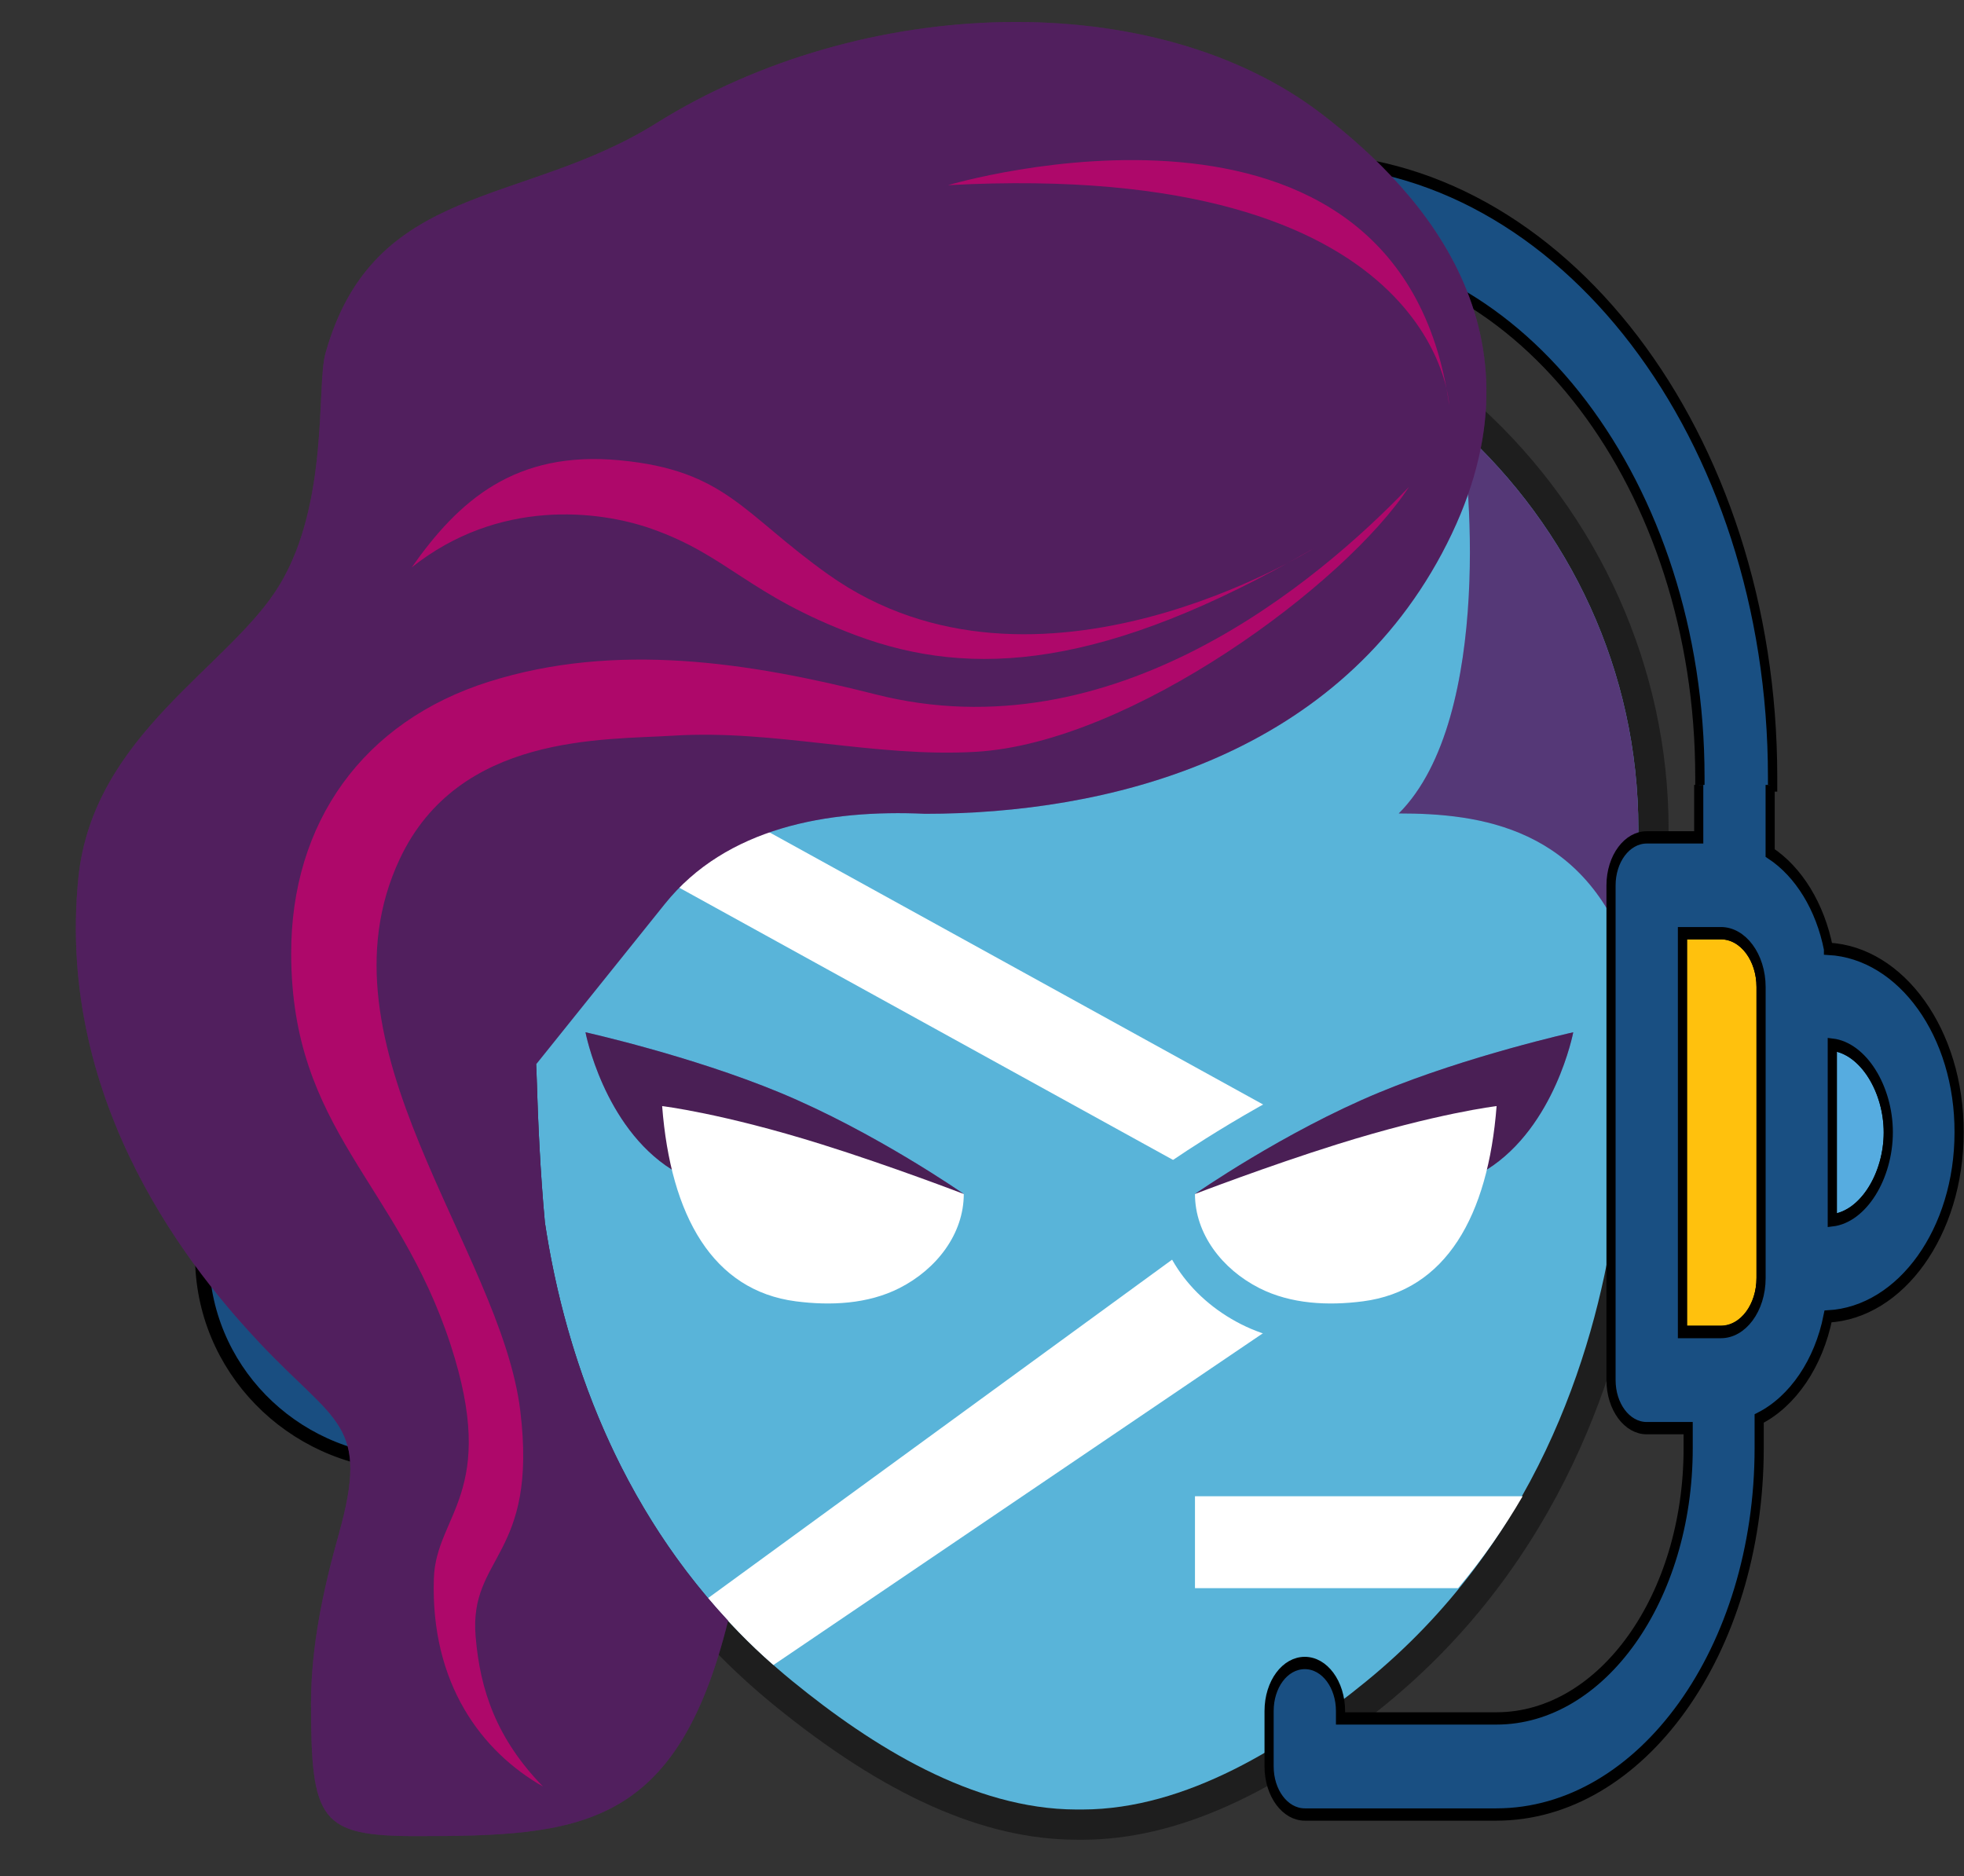 <?xml version="1.0" encoding="UTF-8" standalone="no"?>
<!-- Generator: Adobe Illustrator 21.0.0, SVG Export Plug-In . SVG Version: 6.00 Build 0)  -->

<svg
   xmlns:dc="http://purl.org/dc/elements/1.1/"
   xmlns:cc="http://creativecommons.org/ns#"
   xmlns:rdf="http://www.w3.org/1999/02/22-rdf-syntax-ns#"
   xmlns:svg="http://www.w3.org/2000/svg"
   xmlns="http://www.w3.org/2000/svg"
   xmlns:sodipodi="http://sodipodi.sourceforge.net/DTD/sodipodi-0.dtd"
   xmlns:inkscape="http://www.inkscape.org/namespaces/inkscape"
   version="1.1"
   id="Layer_1"
   x="0px"
   y="0px"
   width="669.881"
   height="640"
   viewBox="0 0 133.976 128"
   enable-background="new 0 0 128 128"
   xml:space="preserve"
   sodipodi:docname="ps-live-logo.svg"
   inkscape:version="0.92.4 (5da689c313, 2019-01-14)"
   inkscape:export-filename="C:\Users\Adilio\Desktop\ps-live-logo.png"
   inkscape:export-xdpi="96"
   inkscape:export-ydpi="96"><rect x="0" y="0" width="133.976" height="128" fill="#333333" stroke="none"/><defs
   id="defs44"><clipPath
     clipPathUnits="userSpaceOnUse"
     id="clipPath1106"><rect
       style="opacity:0.96;fill:#52205f;fill-opacity:1;stroke:#52205f;stroke-width:1.649;stroke-miterlimit:4;stroke-dasharray:none;stroke-opacity:1"
       id="rect1108"
       width="269.35"
       height="434.27"
       x="172.203"
       y="-23.963" /></clipPath><clipPath
     clipPathUnits="userSpaceOnUse"
     id="clipPath1126"><rect
       style="opacity:0.96;fill:#52205f;fill-opacity:1;stroke:#52205f;stroke-width:3.561;stroke-miterlimit:4;stroke-dasharray:none;stroke-opacity:1"
       id="rect1128"
       width="238.546"
       height="495.678"
       x="236.037"
       y="-186.913"
       transform="matrix(0.838,0.545,-0.505,0.863,0,0)" /></clipPath><clipPath
     clipPathUnits="userSpaceOnUse"
     id="clipPath1214"><rect
       style="opacity:0.96;fill:#52205f;fill-opacity:1;stroke:#52205f;stroke-width:1.421;stroke-miterlimit:4;stroke-dasharray:none;stroke-opacity:1"
       id="rect1216"
       width="227.94"
       height="484.97"
       x="174.017"
       y="-55.532" /></clipPath><clipPath
     clipPathUnits="userSpaceOnUse"
     id="clipPath1286"><rect
       style="opacity:0.96;fill:#52205f;fill-opacity:1;stroke:#52205f;stroke-width:3.044;stroke-miterlimit:4;stroke-dasharray:none;stroke-opacity:1"
       id="rect1288"
       width="243.121"
       height="264.822"
       x="170.53"
       y="158.542" /></clipPath><clipPath
     clipPathUnits="userSpaceOnUse"
     id="clipPath1296"><rect
       style="opacity:0.96;fill:#52205f;fill-opacity:1;stroke:#52205f;stroke-width:1.499;stroke-miterlimit:4;stroke-dasharray:none;stroke-opacity:1"
       id="rect1298"
       width="172.207"
       height="170.33"
       x="203.164"
       y="-20.043" /></clipPath><clipPath
     clipPathUnits="userSpaceOnUse"
     id="clipPath1286-5"><rect
       style="opacity:0.96;fill:#52205f;fill-opacity:1;stroke:#52205f;stroke-width:3.044;stroke-miterlimit:4;stroke-dasharray:none;stroke-opacity:1"
       id="rect1288-3"
       width="243.121"
       height="264.822"
       x="170.53"
       y="158.542" /></clipPath><clipPath
     clipPathUnits="userSpaceOnUse"
     id="clipPath1387"><rect
       style="opacity:0.96;fill:#52205f;fill-opacity:1;stroke:#52205f;stroke-width:1.371;stroke-miterlimit:4;stroke-dasharray:none;stroke-opacity:1"
       id="rect1389"
       width="228.038"
       height="368.782"
       x="-31.502"
       y="-23.444" /></clipPath><clipPath
     clipPathUnits="userSpaceOnUse"
     id="clipPath1286-8"><rect
       style="opacity:0.96;fill:#52205f;fill-opacity:1;stroke:#52205f;stroke-width:3.044;stroke-miterlimit:4;stroke-dasharray:none;stroke-opacity:1"
       id="rect1288-5"
       width="243.121"
       height="264.822"
       x="170.53"
       y="158.542" /></clipPath></defs><sodipodi:namedview
   pagecolor="#ffffff"
   bordercolor="#666666"
   borderopacity="1"
   objecttolerance="10"
   gridtolerance="10"
   guidetolerance="10"
   inkscape:pageopacity="0"
   inkscape:pageshadow="2"
   inkscape:window-width="1649"
   inkscape:window-height="952"
   id="namedview42"
   showgrid="false"
   fit-margin-top="0"
   fit-margin-left="0"
   fit-margin-right="0"
   fit-margin-bottom="0"
   inkscape:zoom="0.70710678"
   inkscape:cx="247.75307"
   inkscape:cy="256.8861"
   inkscape:window-x="182"
   inkscape:window-y="182"
   inkscape:window-maximized="0"
   inkscape:current-layer="Layer_1"
   units="px"
   scale-x="0.2" />




















<g
   id="g920-0-9"
   transform="matrix(0.227,0,0,0.287,44.934,10.869)"
   style="stroke:#000000;stroke-width:2.8;stroke-miterlimit:4;stroke-dasharray:none;stroke-opacity:1"
   clip-path="url(#clipPath1296)"><path
     id="path853-4-2"
     d="m 60.832,204.541 v 66.133 c 0,6.788 5.495,12.283 12.283,12.283 H 84.88 V 192.258 H 73.115 c -6.788,10e-4 -12.283,5.496 -12.283,12.283 z"
     style="fill:#ffc10d;stroke:#000000;stroke-width:2.8;stroke-miterlimit:4;stroke-dasharray:none;stroke-opacity:1"
     inkscape:connector-curvature="0" /><path
     id="path855-3-1"
     d="m 21.915,237.576 c 0,9.826 7.499,19.071 17.131,19.911 V 217.6 c -9.568,0.905 -17.131,10.214 -17.131,19.976 z"
     style="fill:#56ace0;stroke:#000000;stroke-width:2.8;stroke-miterlimit:4;stroke-dasharray:none;stroke-opacity:1"
     inkscape:connector-curvature="0" /><path
     id="path857-7-5"
     d="M 319.676,192.259 H 307.91 v 90.634 h 11.766 c 6.788,0 12.283,-5.495 12.283,-12.283 v -66.133 c 0,-6.723 -5.495,-12.218 -12.283,-12.218 z"
     style="fill:#ffc10d;stroke:#000000;stroke-width:2.8;stroke-miterlimit:4;stroke-dasharray:none;stroke-opacity:1"
     inkscape:connector-curvature="0" /><path
     id="path859-8-7"
     d="m 353.745,217.6 v 39.952 c 9.568,-0.84 17.131,-10.15 17.131,-19.911 0,-9.827 -7.563,-19.136 -17.131,-20.041 z"
     style="fill:#56ace0;stroke:#000000;stroke-width:2.8;stroke-miterlimit:4;stroke-dasharray:none;stroke-opacity:1"
     inkscape:connector-curvature="0" /><path
     id="path861-8-1"
     d="m 352.581,195.814 c -2.521,-9.568 -9.115,-17.519 -17.842,-21.786 V 146.812 C 334.739,65.81 271.192,0 193.163,0 115.134,0 51.588,65.81 51.588,146.812 v 31.289 c -5.495,4.461 -9.503,10.667 -11.378,17.713 -22.303,0.905 -40.081,19.265 -40.081,41.826 0,22.497 17.778,40.792 40.081,41.826 3.879,14.61 17.131,25.341 32.905,25.341 h 22.626 c 6.012,0 10.925,-4.848 10.925,-10.925 V 181.398 c 0,-6.012 -4.848,-10.925 -10.925,-10.925 H 73.309 v -23.661 c 0,-68.913 53.721,-125.026 119.79,-125.026 66.069,0 119.79,56.113 119.79,125.026 v 23.661 h -15.903 c -6.012,0 -10.925,4.848 -10.925,10.925 v 112.485 c 0,6.012 4.848,10.925 10.925,10.925 h 12.671 v 4.59 c 0,33.939 -26.376,61.414 -58.634,61.414 h -47.709 v -1.681 c 0,-6.012 -4.848,-10.925 -10.925,-10.925 -6.077,0 -10.925,4.848 -10.925,10.925 v 12.606 c 0,6.012 4.848,10.925 10.925,10.925 h 58.57 c 44.347,0 80.42,-37.301 80.42,-83.329 v -6.723 c 10.279,-3.879 18.23,-12.541 21.075,-23.208 22.303,-0.905 40.081,-19.265 40.081,-41.826 0.127,-22.562 -17.651,-40.857 -39.954,-41.762 z M 84.88,282.893 H 73.115 c -6.788,0 -12.283,-5.495 -12.283,-12.283 v -66.133 c 0,-6.788 5.495,-12.283 12.283,-12.283 H 84.88 Z M 39.046,257.552 c -9.568,-0.84 -17.131,-10.15 -17.131,-19.911 0,-9.826 7.499,-19.071 17.131,-19.911 z m 314.699,0 V 217.6 c 9.568,0.84 17.131,10.15 17.131,19.911 0,9.891 -7.563,19.2 -17.131,20.041 z m -21.786,13.123 c 0,6.788 -5.495,12.283 -12.283,12.283 H 307.91 v -90.699 h 11.766 c 6.788,0 12.283,5.495 12.283,12.283 z"
     style="fill:#194f82;stroke:#000000;stroke-width:2.8;stroke-miterlimit:4;stroke-dasharray:none;stroke-opacity:1"
     inkscape:connector-curvature="0" /><g
     id="g863-3-8"
     style="stroke:#000000;stroke-width:2.8;stroke-miterlimit:4;stroke-dasharray:none;stroke-opacity:1" /><g
     id="g865-0-6"
     style="stroke:#000000;stroke-width:2.8;stroke-miterlimit:4;stroke-dasharray:none;stroke-opacity:1" /><g
     id="g867-5-2"
     style="stroke:#000000;stroke-width:2.8;stroke-miterlimit:4;stroke-dasharray:none;stroke-opacity:1" /><g
     id="g869-3-8"
     style="stroke:#000000;stroke-width:2.8;stroke-miterlimit:4;stroke-dasharray:none;stroke-opacity:1" /><g
     id="g871-4-0"
     style="stroke:#000000;stroke-width:2.8;stroke-miterlimit:4;stroke-dasharray:none;stroke-opacity:1" /><g
     id="g873-5-3"
     style="stroke:#000000;stroke-width:2.8;stroke-miterlimit:4;stroke-dasharray:none;stroke-opacity:1" /><g
     id="g875-5-2"
     style="stroke:#000000;stroke-width:2.8;stroke-miterlimit:4;stroke-dasharray:none;stroke-opacity:1" /><g
     id="g877-4-0"
     style="stroke:#000000;stroke-width:2.8;stroke-miterlimit:4;stroke-dasharray:none;stroke-opacity:1" /><g
     id="g879-4-4"
     style="stroke:#000000;stroke-width:2.8;stroke-miterlimit:4;stroke-dasharray:none;stroke-opacity:1" /><g
     id="g881-6-5"
     style="stroke:#000000;stroke-width:2.8;stroke-miterlimit:4;stroke-dasharray:none;stroke-opacity:1" /><g
     id="g883-0-5"
     style="stroke:#000000;stroke-width:2.8;stroke-miterlimit:4;stroke-dasharray:none;stroke-opacity:1" /><g
     id="g885-1-6"
     style="stroke:#000000;stroke-width:2.8;stroke-miterlimit:4;stroke-dasharray:none;stroke-opacity:1" /><g
     id="g887-9-7"
     style="stroke:#000000;stroke-width:2.8;stroke-miterlimit:4;stroke-dasharray:none;stroke-opacity:1" /><g
     id="g889-5-7"
     style="stroke:#000000;stroke-width:2.8;stroke-miterlimit:4;stroke-dasharray:none;stroke-opacity:1" /><g
     id="g891-1-4"
     style="stroke:#000000;stroke-width:2.8;stroke-miterlimit:4;stroke-dasharray:none;stroke-opacity:1" /></g><g
   id="g920-0-4"
   transform="matrix(0.342,0,0,0.338,13.74,5.372)"
   style="opacity:0.99;stroke:#000000;stroke-width:2.8;stroke-miterlimit:4;stroke-dasharray:none;stroke-opacity:1"
   clip-path="url(#clipPath1387)"><path
     id="path853-4-7"
     d="m 60.832,204.541 v 66.133 c 0,6.788 5.495,12.283 12.283,12.283 H 84.88 V 192.258 H 73.115 c -6.788,10e-4 -12.283,5.496 -12.283,12.283 z"
     style="fill:#ffc10d;stroke:#000000;stroke-width:2.8;stroke-miterlimit:4;stroke-dasharray:none;stroke-opacity:1"
     inkscape:connector-curvature="0" /><path
     id="path855-3-14"
     d="m 21.915,237.576 c 0,9.826 7.499,19.071 17.131,19.911 V 217.6 c -9.568,0.905 -17.131,10.214 -17.131,19.976 z"
     style="fill:#56ace0;stroke:#000000;stroke-width:2.8;stroke-miterlimit:4;stroke-dasharray:none;stroke-opacity:1"
     inkscape:connector-curvature="0" /><path
     id="path857-7-2"
     d="M 319.676,192.259 H 307.91 v 90.634 h 11.766 c 6.788,0 12.283,-5.495 12.283,-12.283 v -66.133 c 0,-6.723 -5.495,-12.218 -12.283,-12.218 z"
     style="fill:#ffc10d;stroke:#000000;stroke-width:2.8;stroke-miterlimit:4;stroke-dasharray:none;stroke-opacity:1"
     inkscape:connector-curvature="0" /><path
     id="path859-8-2"
     d="m 353.745,217.6 v 39.952 c 9.568,-0.84 17.131,-10.15 17.131,-19.911 0,-9.827 -7.563,-19.136 -17.131,-20.041 z"
     style="fill:#56ace0;stroke:#000000;stroke-width:2.8;stroke-miterlimit:4;stroke-dasharray:none;stroke-opacity:1"
     inkscape:connector-curvature="0" /><path
     id="path861-8-2"
     d="m 352.581,195.814 c -2.521,-9.568 -9.115,-17.519 -17.842,-21.786 V 146.812 C 334.739,65.81 271.192,0 193.163,0 115.134,0 51.588,65.81 51.588,146.812 v 31.289 c -5.495,4.461 -9.503,10.667 -11.378,17.713 -22.303,0.905 -40.081,19.265 -40.081,41.826 0,22.497 17.778,40.792 40.081,41.826 3.879,14.61 17.131,25.341 32.905,25.341 h 22.626 c 6.012,0 10.925,-4.848 10.925,-10.925 V 181.398 c 0,-6.012 -4.848,-10.925 -10.925,-10.925 H 73.309 v -23.661 c 0,-68.913 53.721,-125.026 119.79,-125.026 66.069,0 119.79,56.113 119.79,125.026 v 23.661 h -15.903 c -6.012,0 -10.925,4.848 -10.925,10.925 v 112.485 c 0,6.012 4.848,10.925 10.925,10.925 h 12.671 v 4.59 c 0,33.939 -26.376,61.414 -58.634,61.414 h -47.709 v -1.681 c 0,-6.012 -4.848,-10.925 -10.925,-10.925 -6.077,0 -10.925,4.848 -10.925,10.925 v 12.606 c 0,6.012 4.848,10.925 10.925,10.925 h 58.57 c 44.347,0 80.42,-37.301 80.42,-83.329 v -6.723 c 10.279,-3.879 18.23,-12.541 21.075,-23.208 22.303,-0.905 40.081,-19.265 40.081,-41.826 0.127,-22.562 -17.651,-40.857 -39.954,-41.762 z M 84.88,282.893 H 73.115 c -6.788,0 -12.283,-5.495 -12.283,-12.283 v -66.133 c 0,-6.788 5.495,-12.283 12.283,-12.283 H 84.88 Z M 39.046,257.552 c -9.568,-0.84 -17.131,-10.15 -17.131,-19.911 0,-9.826 7.499,-19.071 17.131,-19.911 z m 314.699,0 V 217.6 c 9.568,0.84 17.131,10.15 17.131,19.911 0,9.891 -7.563,19.2 -17.131,20.041 z m -21.786,13.123 c 0,6.788 -5.495,12.283 -12.283,12.283 H 307.91 v -90.699 h 11.766 c 6.788,0 12.283,5.495 12.283,12.283 z"
     style="fill:#194f82;stroke:#000000;stroke-width:2.8;stroke-miterlimit:4;stroke-dasharray:none;stroke-opacity:1"
     inkscape:connector-curvature="0" /><g
     id="g863-3-7"
     style="stroke:#000000;stroke-width:2.8;stroke-miterlimit:4;stroke-dasharray:none;stroke-opacity:1" /><g
     id="g865-0-9"
     style="stroke:#000000;stroke-width:2.8;stroke-miterlimit:4;stroke-dasharray:none;stroke-opacity:1" /><g
     id="g867-5-95"
     style="stroke:#000000;stroke-width:2.8;stroke-miterlimit:4;stroke-dasharray:none;stroke-opacity:1" /><g
     id="g869-3-2"
     style="stroke:#000000;stroke-width:2.8;stroke-miterlimit:4;stroke-dasharray:none;stroke-opacity:1" /><g
     id="g871-4-3"
     style="stroke:#000000;stroke-width:2.8;stroke-miterlimit:4;stroke-dasharray:none;stroke-opacity:1" /><g
     id="g873-5-2"
     style="stroke:#000000;stroke-width:2.8;stroke-miterlimit:4;stroke-dasharray:none;stroke-opacity:1" /><g
     id="g875-5-9"
     style="stroke:#000000;stroke-width:2.8;stroke-miterlimit:4;stroke-dasharray:none;stroke-opacity:1" /><g
     id="g877-4-19"
     style="stroke:#000000;stroke-width:2.8;stroke-miterlimit:4;stroke-dasharray:none;stroke-opacity:1" /><g
     id="g879-4-0"
     style="stroke:#000000;stroke-width:2.8;stroke-miterlimit:4;stroke-dasharray:none;stroke-opacity:1" /><g
     id="g881-6-8"
     style="stroke:#000000;stroke-width:2.8;stroke-miterlimit:4;stroke-dasharray:none;stroke-opacity:1" /><g
     id="g883-0-9"
     style="stroke:#000000;stroke-width:2.8;stroke-miterlimit:4;stroke-dasharray:none;stroke-opacity:1" /><g
     id="g885-1-17"
     style="stroke:#000000;stroke-width:2.8;stroke-miterlimit:4;stroke-dasharray:none;stroke-opacity:1" /><g
     id="g887-9-8"
     style="stroke:#000000;stroke-width:2.8;stroke-miterlimit:4;stroke-dasharray:none;stroke-opacity:1" /><g
     id="g889-5-40"
     style="stroke:#000000;stroke-width:2.8;stroke-miterlimit:4;stroke-dasharray:none;stroke-opacity:1" /><g
     id="g891-1-7"
     style="stroke:#000000;stroke-width:2.8;stroke-miterlimit:4;stroke-dasharray:none;stroke-opacity:1" /></g><path
   d="m 111.761,56.531 c 0,-10.772 -4.692,-20.482 -12.18,-27.29 C 92.801,23.076 83.73,19.293 73.743,19.237 v -0.003 c -0.037,0 -0.074,10e-4 -0.111,10e-4 -0.037,0 -0.074,-10e-4 -0.111,-10e-4 v 0.003 c -21.017,0.117 -38.018,16.768 -38.018,37.294 0,5.451 0.865,10.734 1.07,16.113 0.002,-0.03 0.004,-0.051 0.004,-0.051 0,0 -0.001,0.021 -0.004,0.051 0.007,0.176 0.019,0.351 0.024,0.526 0.102,3.41 0.259,6.825 0.572,10.223 1.357,9.026 5.379,21.891 16.887,31.289 5.455,4.455 12.313,8.737 19.356,8.755 0.036,0 0.073,0 0.109,0 0,0 0.111,0 0.222,0 0.039,0 0.078,0 0.116,0 7.037,-0.018 13.891,-4.295 19.343,-8.745 11.477,-9.366 15.512,-22.178 16.883,-31.203 0.319,-3.43 0.479,-6.877 0.581,-10.319 0.167,-5.561 1.095,-11.01 1.095,-16.639 z"
   id="path2"
   inkscape:connector-curvature="0"
   style="fill:#59b4d9" /><path
   d="m 73.412,125.5 c -6.326,-0.016 -13.083,-3.031 -20.661,-9.22 -11.989,-9.791 -16.2,-23.121 -17.621,-32.579 l -0.009,-0.058 -0.005,-0.059 c -0.278,-3.012 -0.457,-6.204 -0.58,-10.351 -0.003,-0.084 -0.026,-0.572 -0.026,-0.572 -0.088,-2.246 -0.299,-4.54 -0.502,-6.759 -0.279,-3.037 -0.567,-6.177 -0.567,-9.37 0,-20.907 16.873,-38.131 38.018,-39.294 v -0.062 l 4.347,-0.003 v 0.064 c 9.383,0.515 18.252,4.194 25.164,10.479 8.169,7.428 12.855,17.931 12.855,28.816 0,3.191 -0.29,6.329 -0.57,9.363 -0.223,2.409 -0.452,4.9 -0.525,7.338 -0.125,4.195 -0.307,7.418 -0.589,10.449 l -0.006,0.059 -0.009,0.059 c -1.433,9.433 -5.653,22.726 -17.618,32.491 -7.573,6.181 -14.325,9.193 -20.642,9.21 h -0.454 z"
   id="path4"
   inkscape:connector-curvature="0"
   style="opacity:0.95;fill:#1e1e1e" /><path
   d="m 111.761,56.531 c 0,-10.772 -4.692,-20.482 -12.18,-27.29 C 92.801,23.076 83.73,19.293 73.743,19.237 v -0.003 c -0.037,0 -0.074,10e-4 -0.111,10e-4 -0.037,0 -0.074,-10e-4 -0.111,-10e-4 v 0.003 c -21.017,0.117 -38.018,16.768 -38.018,37.294 0,5.451 0.865,10.734 1.07,16.113 0.002,-0.03 0.004,-0.051 0.004,-0.051 0,0 -0.001,0.021 -0.004,0.051 0.007,0.176 0.019,0.351 0.024,0.526 0.102,3.41 0.259,6.825 0.572,10.223 1.357,9.026 5.379,21.891 16.887,31.289 5.455,4.455 12.313,8.737 19.356,8.755 0.036,0 0.073,0 0.109,0 0,0 0.111,0 0.222,0 0.039,0 0.078,0 0.116,0 7.037,-0.018 13.891,-4.295 19.343,-8.745 11.477,-9.366 15.512,-22.178 16.883,-31.203 0.319,-3.43 0.479,-6.877 0.581,-10.319 0.167,-5.561 1.095,-11.01 1.095,-16.639 z"
   id="path6"
   inkscape:connector-curvature="0"
   style="fill:#59b4d9" /><path
   d="m 37.367,48.443 c -0.316,1.347 -0.56,2.719 -0.718,4.117 -0.019,0.178 -0.04,0.355 -0.056,0.533 -0.025,0.255 -0.041,0.511 -0.06,0.767 -0.029,0.415 -0.059,0.83 -0.075,1.25 l 48.838,26.924 -36.998,26.986 c 1.359,1.597 2.771,3.093 4.462,4.561 l 46.094,-31.24 z"
   id="path8"
   inkscape:connector-curvature="0"
   style="fill:#ffffff" /><path
   d="m 95.418,55.49 c 5.443,0 12.739,0.878 15.802,10 v -10e-4 c 0.274,-2.964 0.541,-5.935 0.541,-8.958 0,-10.772 -4.692,-20.482 -12.18,-27.29 0.62,2.097 2.39,19.699 -4.163,26.249 z"
   id="path10"
   inkscape:connector-curvature="0"
   style="opacity:0.792;fill:#68217a" /><path
   d="m 95.418,55.49 c 5.443,0 12.739,0.878 15.802,10 v -10e-4 c 0.274,-2.964 0.541,-5.935 0.541,-8.958 0,-10.772 -4.692,-20.482 -12.18,-27.29 0.62,2.097 2.39,19.699 -4.163,26.249 z"
   id="path12"
   inkscape:connector-curvature="0"
   style="opacity:0.198;fill:#1e1e1e" /><path
   d="m 90.17,7.782 c -11.41,-8.758 -31.336,-8.184 -45.416,0.632 -9.134,5.719 -19.277,3.995 -22.554,15.693 -0.617,2.202 0.261,10.129 -3.104,15.755 C 15.731,45.488 6.33,50.065 5.344,59.903 c -1.569,15.653 8.079,27.143 12.373,31.709 5.206,5.537 7.521,5.459 5.395,13.034 -1.056,3.762 -1.895,7.636 -1.895,11.564 0,7.993 0.607,9.043 7.205,9.043 11.121,0 17.71,-0.471 21.245,-14.692 -8.183,-8.796 -11.328,-19.402 -12.496,-27.167 -0.313,-3.399 -0.471,-6.813 -0.572,-10.223 -0.005,-0.176 -0.017,-0.351 -0.024,-0.526 -0.002,-0.055 -0.006,-0.11 -0.009,-0.165 0.004,0.038 0.009,0.075 0.012,0.114 l 8.776,-10.934 c 4.18,-5.208 11.087,-6.453 17.759,-6.146 v 0 c 12.294,0 27.745,-3.755 35.233,-17.736 C 106.189,23.129 97.252,13.219 90.17,7.782 Z"
   id="path14"
   inkscape:connector-curvature="0"
   style="fill:#68217a" /><path
   d="m 90.789,91.68 c -2.305,0 -4.367,-0.453 -6.128,-1.347 -3.642,-1.848 -5.905,-5.251 -5.905,-8.883 v -1.383 l 1.107,-0.828 c 0.054,-0.04 6.373,-4.452 13.166,-7.266 6.205,-2.57 13.39,-4.183 13.693,-4.25 l 4.099,-0.912 -0.787,4.125 c -0.056,0.293 -1.352,6.82 -6.195,10.534 -1.706,5.828 -5.409,9.379 -10.511,10.04 -0.871,0.112 -1.725,0.17 -2.539,0.17 z"
   id="path18"
   inkscape:connector-curvature="0"
   style="fill:#59b4d9" /><path
   d="m 81.516,81.45 c 0,0 6.061,-4.231 12.569,-6.926 6.054,-2.507 13.236,-4.106 13.236,-4.106 0,0 -1.227,6.429 -5.89,9.367 z"
   id="path20"
   inkscape:connector-curvature="0"
   style="fill:#68217a" /><path
   d="m 81.516,81.45 c 0,0 6.061,-4.231 12.569,-6.926 6.054,-2.507 13.236,-4.106 13.236,-4.106 0,0 -1.227,6.429 -5.89,9.367 z"
   id="path22"
   inkscape:connector-curvature="0"
   style="opacity:0.396;fill:#1e1e1e" /><path
   d="m 92.971,88.772 c 5.655,-0.733 8.541,-5.803 9.121,-13.318 0,0 -4.082,0.48 -10.861,2.602 -4.77,1.493 -9.715,3.394 -9.715,3.394 0,2.705 1.832,5.121 4.393,6.421 2.157,1.094 4.704,1.207 7.062,0.901 z"
   id="path24"
   inkscape:connector-curvature="0"
   style="fill:#ffffff" /><path
   d="m 65.745,81.45 c 0,0 -6.061,-4.231 -12.569,-6.926 -6.054,-2.507 -13.236,-4.106 -13.236,-4.106 0,0 1.227,6.429 5.89,9.367 z"
   id="path26"
   inkscape:connector-curvature="0"
   style="fill:#68217a" /><path
   d="m 65.745,81.45 c 0,0 -6.061,-4.231 -12.569,-6.926 -6.054,-2.507 -13.236,-4.106 -13.236,-4.106 0,0 1.227,6.429 5.89,9.367 z"
   id="path28"
   inkscape:connector-curvature="0"
   style="opacity:0.396;fill:#1e1e1e" /><path
   d="m 54.29,88.772 c -5.655,-0.733 -8.541,-5.803 -9.121,-13.318 0,0 4.082,0.48 10.861,2.602 4.77,1.493 9.715,3.394 9.715,3.394 0,2.705 -1.832,5.121 -4.393,6.421 -2.157,1.094 -4.704,1.207 -7.062,0.901 z"
   id="path30"
   inkscape:connector-curvature="0"
   style="fill:#ffffff" /><path
   d="M 103.869,102.068 H 81.516 v 6.27 h 17.947 c 1.708,-2.029 3.164,-4.137 4.406,-6.27 z"
   id="path32"
   inkscape:connector-curvature="0"
   style="fill:#ffffff" /><path
   d="m 29.596,107.671 c -0.236,7.214 3.282,11.828 7.445,14.201 -3.154,-3.248 -4.298,-6.559 -4.598,-10.266 -0.446,-5.499 4.26,-5.388 3.049,-15.364 -1.342,-11.049 -14.222,-24.906 -8.219,-37.654 4.025,-8.547 13.882,-8.104 18.661,-8.404 6.918,-0.435 13.689,1.507 20.636,1.102 10.592,-0.617 25.215,-11.439 29.54,-18.066 -6.228,6.496 -20.171,18.266 -36.388,14.146 -8.651,-2.198 -17.725,-3.594 -26.377,-0.861 -8.566,2.706 -13.504,9.593 -13.483,18.577 0.028,12.027 7.256,15.566 10.87,26.635 3.303,10.118 -0.993,11.582 -1.136,15.954 z"
   id="path34"
   inkscape:connector-curvature="0"
   style="fill:#ec008c" /><path
   d="m 28.084,38.708 c 5.91,-4.71 12.752,-3.908 16.365,-2.635 5.23,1.842 6.561,4.502 13.934,7.263 7.949,2.976 17.003,2.296 31.201,-5.913 0,0 -18.846,11.869 -33.069,1.776 -5.823,-4.132 -6.996,-7.107 -14.223,-7.799 -7.153,-0.686 -11.01,2.752 -14.208,7.308 z"
   id="path36"
   inkscape:connector-curvature="0"
   style="fill:#ec008c" /><path
   d="m 64.671,12.632 c 0,0 30.747,-9.182 34.183,14.978 0,0.001 -0.757,-16.777 -34.183,-14.978 z"
   id="path38"
   inkscape:connector-curvature="0"
   style="fill:#ec008c" /><rect
   id="_x3C_Slice_x3E__7_"
   width="128"
   height="128"
   x="0"
   y="0"
   style="fill:none" /><g
   id="g920"
   transform="matrix(0.223,0,0,0.3,46.106,5.981)"
   style="stroke:#000000;stroke-width:2.8;stroke-miterlimit:4;stroke-dasharray:none;stroke-opacity:1"
   clip-path="url(#clipPath1286)"><path
     id="path853"
     d="m 60.832,204.541 v 66.133 c 0,6.788 5.495,12.283 12.283,12.283 H 84.88 V 192.258 H 73.115 c -6.788,10e-4 -12.283,5.496 -12.283,12.283 z"
     style="fill:#ffc10d;stroke:#000000;stroke-width:2.8;stroke-miterlimit:4;stroke-dasharray:none;stroke-opacity:1"
     inkscape:connector-curvature="0" /><path
     id="path855"
     d="m 21.915,237.576 c 0,9.826 7.499,19.071 17.131,19.911 V 217.6 c -9.568,0.905 -17.131,10.214 -17.131,19.976 z"
     style="fill:#56ace0;stroke:#000000;stroke-width:2.8;stroke-miterlimit:4;stroke-dasharray:none;stroke-opacity:1"
     inkscape:connector-curvature="0" /><path
     id="path857"
     d="M 319.676,192.259 H 307.91 v 90.634 h 11.766 c 6.788,0 12.283,-5.495 12.283,-12.283 v -66.133 c 0,-6.723 -5.495,-12.218 -12.283,-12.218 z"
     style="fill:#ffc10d;stroke:#000000;stroke-width:2.8;stroke-miterlimit:4;stroke-dasharray:none;stroke-opacity:1"
     inkscape:connector-curvature="0" /><path
     id="path859"
     d="m 353.745,217.6 v 39.952 c 9.568,-0.84 17.131,-10.15 17.131,-19.911 0,-9.827 -7.563,-19.136 -17.131,-20.041 z"
     style="fill:#56ace0;stroke:#000000;stroke-width:2.8;stroke-miterlimit:4;stroke-dasharray:none;stroke-opacity:1"
     inkscape:connector-curvature="0" /><path
     id="path861"
     d="m 352.581,195.814 c -2.521,-9.568 -9.115,-17.519 -17.842,-21.786 V 146.812 C 334.739,65.81 271.192,0 193.163,0 115.134,0 51.588,65.81 51.588,146.812 v 31.289 c -5.495,4.461 -9.503,10.667 -11.378,17.713 -22.303,0.905 -40.081,19.265 -40.081,41.826 0,22.497 17.778,40.792 40.081,41.826 3.879,14.61 17.131,25.341 32.905,25.341 h 22.626 c 6.012,0 10.925,-4.848 10.925,-10.925 V 181.398 c 0,-6.012 -4.848,-10.925 -10.925,-10.925 H 73.309 v -23.661 c 0,-68.913 53.721,-125.026 119.79,-125.026 66.069,0 119.79,56.113 119.79,125.026 v 23.661 h -15.903 c -6.012,0 -10.925,4.848 -10.925,10.925 v 112.485 c 0,6.012 4.848,10.925 10.925,10.925 h 12.671 v 4.59 c 0,33.939 -26.376,61.414 -58.634,61.414 h -47.709 v -1.681 c 0,-6.012 -4.848,-10.925 -10.925,-10.925 -6.077,0 -10.925,4.848 -10.925,10.925 v 12.606 c 0,6.012 4.848,10.925 10.925,10.925 h 58.57 c 44.347,0 80.42,-37.301 80.42,-83.329 v -6.723 c 10.279,-3.879 18.23,-12.541 21.075,-23.208 22.303,-0.905 40.081,-19.265 40.081,-41.826 0.127,-22.562 -17.651,-40.857 -39.954,-41.762 z M 84.88,282.893 H 73.115 c -6.788,0 -12.283,-5.495 -12.283,-12.283 v -66.133 c 0,-6.788 5.495,-12.283 12.283,-12.283 H 84.88 Z M 39.046,257.552 c -9.568,-0.84 -17.131,-10.15 -17.131,-19.911 0,-9.826 7.499,-19.071 17.131,-19.911 z m 314.699,0 V 217.6 c 9.568,0.84 17.131,10.15 17.131,19.911 0,9.891 -7.563,19.2 -17.131,20.041 z m -21.786,13.123 c 0,6.788 -5.495,12.283 -12.283,12.283 H 307.91 v -90.699 h 11.766 c 6.788,0 12.283,5.495 12.283,12.283 z"
     style="fill:#194f82;stroke:#000000;stroke-width:2.8;stroke-miterlimit:4;stroke-dasharray:none;stroke-opacity:1"
     inkscape:connector-curvature="0" /><g
     id="g863"
     style="stroke:#000000;stroke-width:2.8;stroke-miterlimit:4;stroke-dasharray:none;stroke-opacity:1">
</g><g
     id="g865"
     style="stroke:#000000;stroke-width:2.8;stroke-miterlimit:4;stroke-dasharray:none;stroke-opacity:1">
</g><g
     id="g867"
     style="stroke:#000000;stroke-width:2.8;stroke-miterlimit:4;stroke-dasharray:none;stroke-opacity:1">
</g><g
     id="g869"
     style="stroke:#000000;stroke-width:2.8;stroke-miterlimit:4;stroke-dasharray:none;stroke-opacity:1">
</g><g
     id="g871"
     style="stroke:#000000;stroke-width:2.8;stroke-miterlimit:4;stroke-dasharray:none;stroke-opacity:1">
</g><g
     id="g873"
     style="stroke:#000000;stroke-width:2.8;stroke-miterlimit:4;stroke-dasharray:none;stroke-opacity:1">
</g><g
     id="g875"
     style="stroke:#000000;stroke-width:2.8;stroke-miterlimit:4;stroke-dasharray:none;stroke-opacity:1">
</g><g
     id="g877"
     style="stroke:#000000;stroke-width:2.8;stroke-miterlimit:4;stroke-dasharray:none;stroke-opacity:1">
</g><g
     id="g879"
     style="stroke:#000000;stroke-width:2.8;stroke-miterlimit:4;stroke-dasharray:none;stroke-opacity:1">
</g><g
     id="g881"
     style="stroke:#000000;stroke-width:2.8;stroke-miterlimit:4;stroke-dasharray:none;stroke-opacity:1">
</g><g
     id="g883"
     style="stroke:#000000;stroke-width:2.8;stroke-miterlimit:4;stroke-dasharray:none;stroke-opacity:1">
</g><g
     id="g885"
     style="stroke:#000000;stroke-width:2.8;stroke-miterlimit:4;stroke-dasharray:none;stroke-opacity:1">
</g><g
     id="g887"
     style="stroke:#000000;stroke-width:2.8;stroke-miterlimit:4;stroke-dasharray:none;stroke-opacity:1">
</g><g
     id="g889"
     style="stroke:#000000;stroke-width:2.8;stroke-miterlimit:4;stroke-dasharray:none;stroke-opacity:1">
</g><g
     id="g891"
     style="stroke:#000000;stroke-width:2.8;stroke-miterlimit:4;stroke-dasharray:none;stroke-opacity:1">
</g></g><path
   d="m 90.17,7.782 c -11.41,-8.758 -31.336,-8.184 -45.416,0.632 -9.134,5.719 -19.277,3.995 -22.554,15.693 -0.617,2.202 0.261,10.129 -3.104,15.755 C 15.731,45.488 6.33,50.065 5.344,59.903 c -1.569,15.653 8.079,27.143 12.373,31.709 5.206,5.537 7.521,5.459 5.395,13.034 -1.056,3.762 -1.895,7.636 -1.895,11.564 0,7.993 0.607,9.043 7.205,9.043 11.121,0 17.71,-0.471 21.245,-14.692 -8.183,-8.796 -11.328,-19.402 -12.496,-27.167 -0.313,-3.399 -0.471,-6.813 -0.572,-10.223 -0.005,-0.176 -0.017,-0.351 -0.024,-0.526 -0.002,-0.055 -0.006,-0.11 -0.009,-0.165 0.004,0.038 0.009,0.075 0.012,0.114 l 8.776,-10.934 c 4.18,-5.208 11.087,-6.453 17.759,-6.146 v 0 c 12.294,0 27.745,-3.755 35.233,-17.736 C 106.189,23.129 97.252,13.219 90.17,7.782 Z"
   id="path16"
   inkscape:connector-curvature="0"
   style="opacity:0.297;fill:#1e1e1e" /></svg>